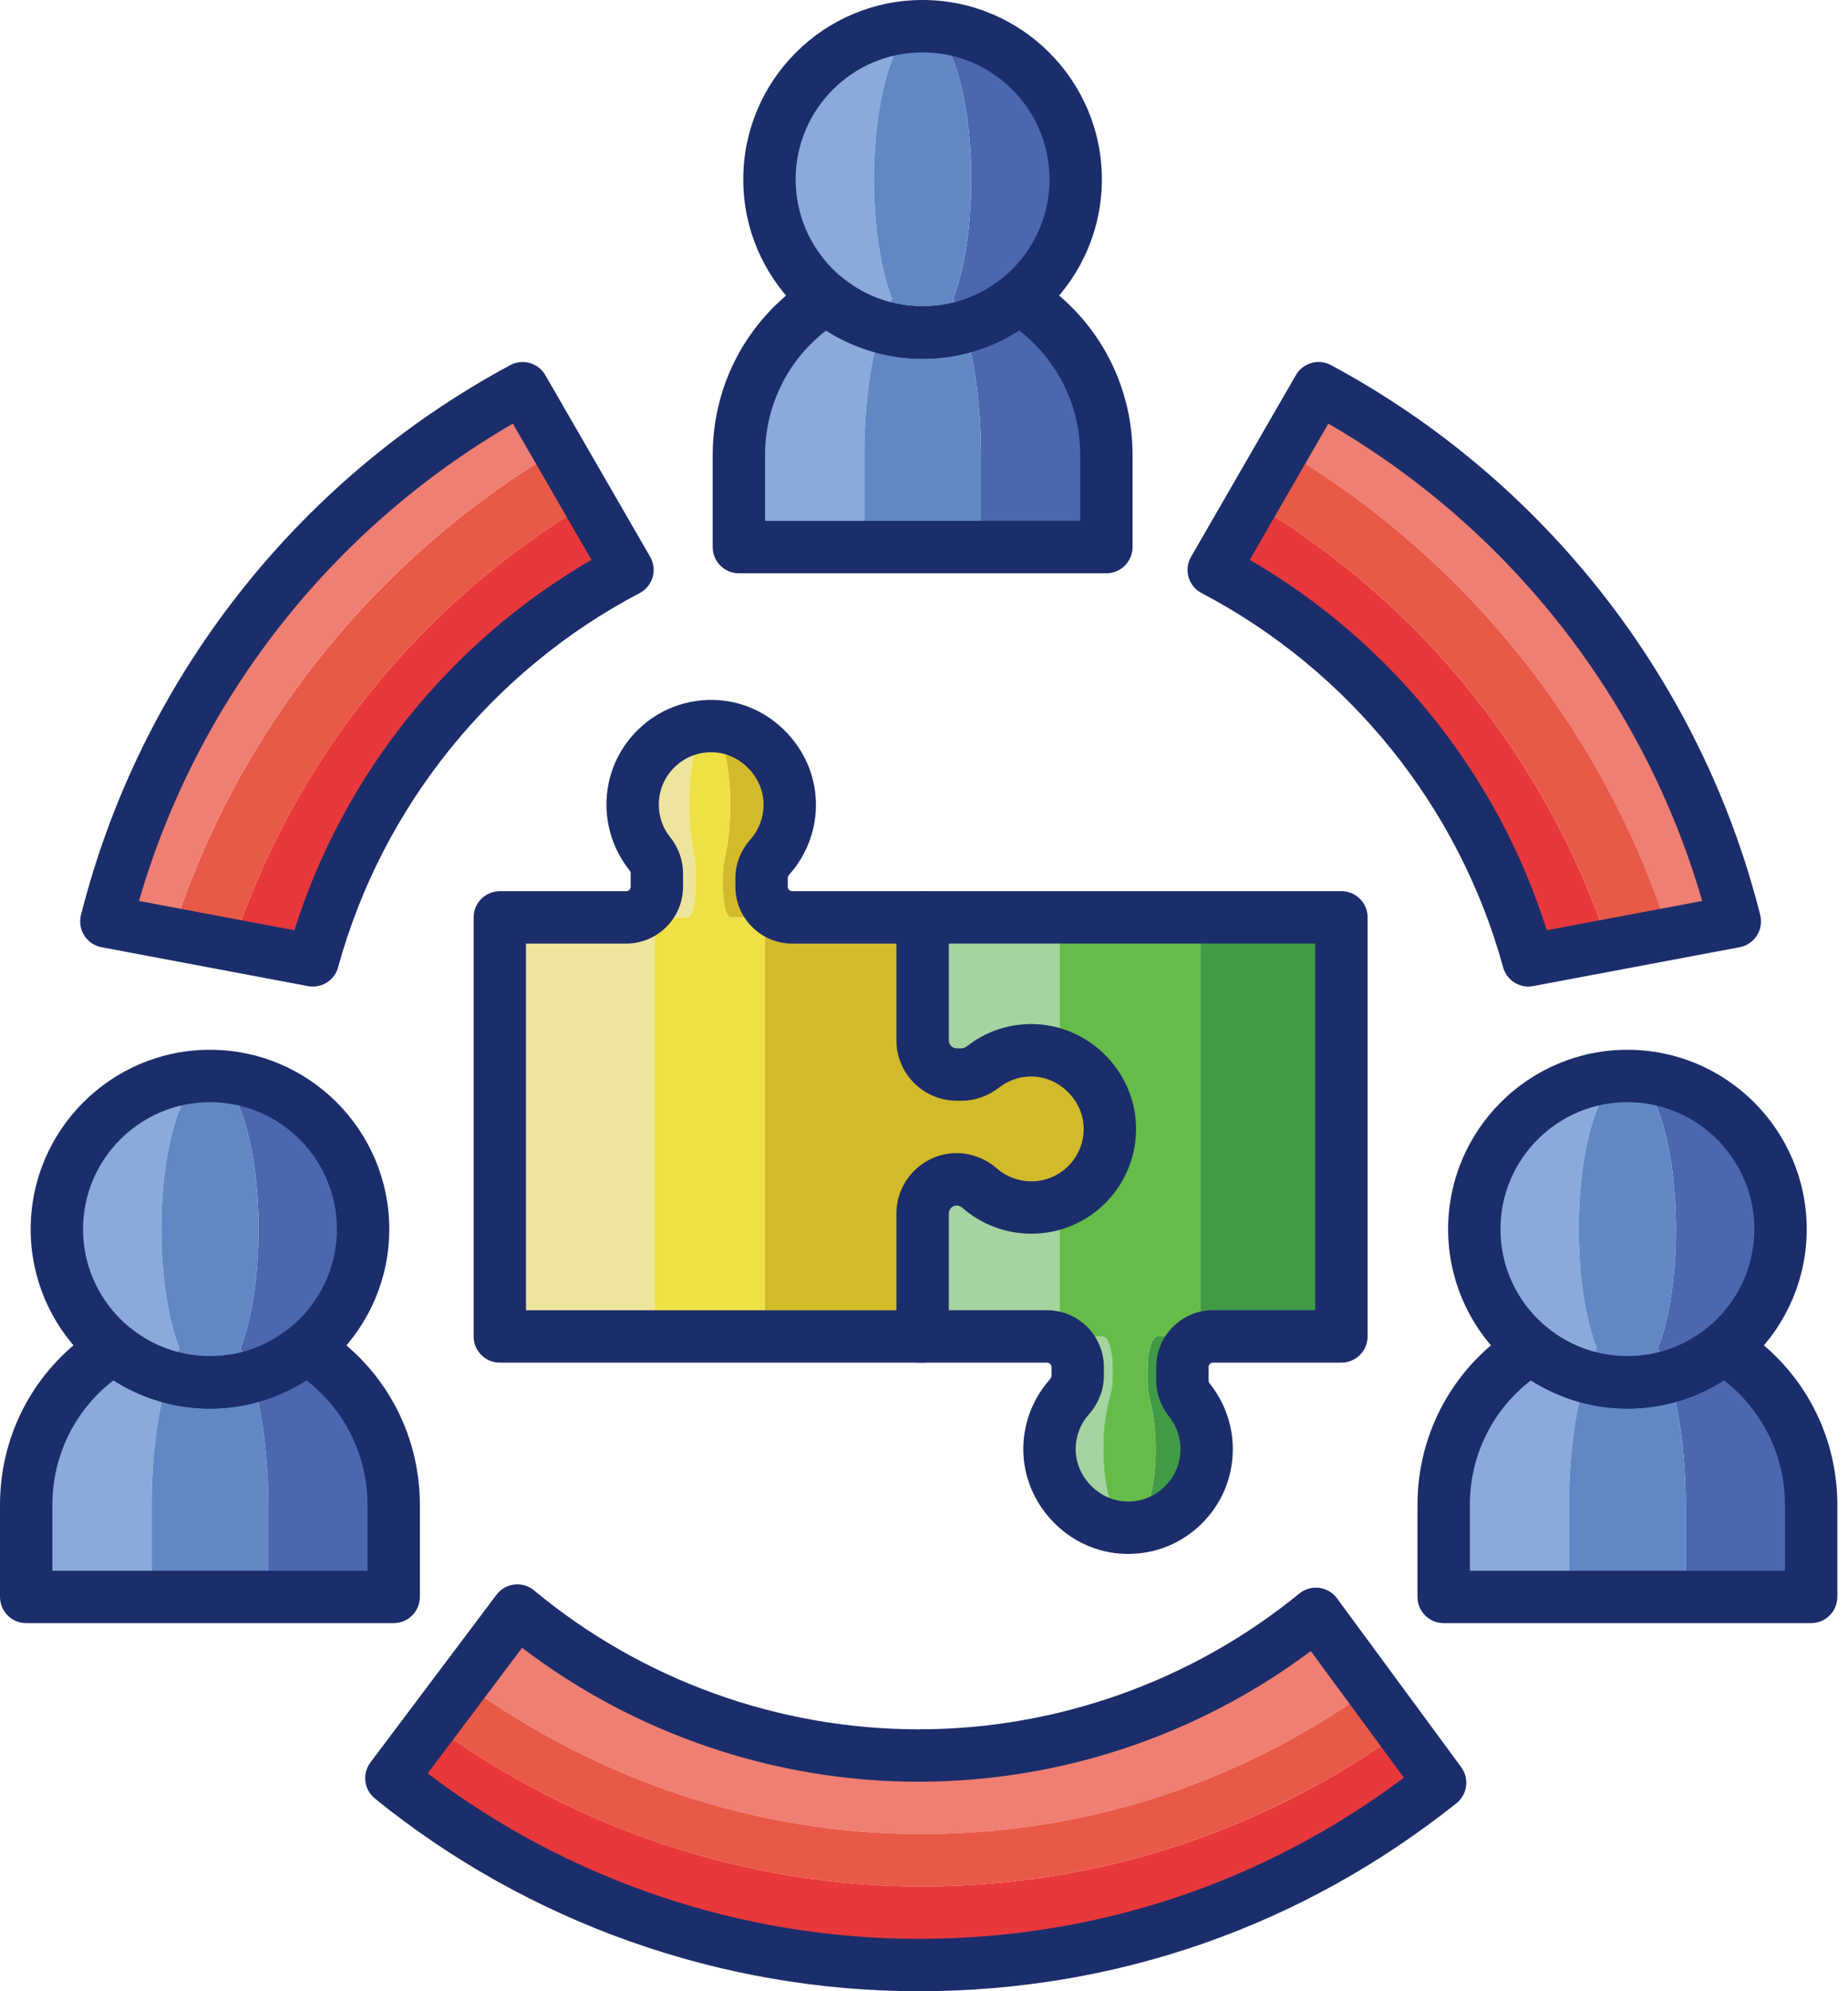 <svg width="65" height="70" viewBox="0 0 65 70" fill="none" xmlns="http://www.w3.org/2000/svg">
<path d="M48.23 59.373L46.286 56.731C42.478 59.844 37.614 61.712 32.312 61.712C26.945 61.712 22.027 59.798 18.198 56.616L16.295 59.148C21.018 62.595 26.659 64.475 32.413 64.475C38.126 64.475 43.548 62.718 48.23 59.373Z" fill="#EF7F72"/>
<path d="M15.19 60.619L13.769 62.509C18.833 66.616 25.285 69.078 32.313 69.078C39.249 69.078 45.624 66.68 50.657 62.67L49.322 60.856C44.323 64.436 38.527 66.316 32.414 66.316C26.26 66.316 20.231 64.306 15.19 60.619Z" fill="#E8383B"/>
<path d="M32.411 64.475C26.658 64.475 21.017 62.596 16.293 59.148L15.187 60.62C20.229 64.307 26.257 66.317 32.411 66.317C38.524 66.317 44.32 64.436 49.32 60.857L48.228 59.374C43.546 62.719 38.125 64.475 32.411 64.475Z" fill="#E95947"/>
<path d="M19.634 15.817L18.381 13.647C11.185 17.515 5.783 24.287 3.74 32.394L6.053 32.83C8.325 25.715 13.172 19.635 19.634 15.817Z" fill="#EF7F72"/>
<path d="M8.181 33.231L11.002 33.762C12.636 27.801 16.702 22.849 22.069 20.036L20.708 17.678C14.785 21.184 10.324 26.733 8.181 33.231Z" fill="#E8383B"/>
<path d="M20.71 17.679L19.635 15.819C13.174 19.637 8.326 25.718 6.054 32.832L8.182 33.232C10.325 26.735 14.787 21.185 20.71 17.679Z" fill="#E95947"/>
<path d="M45.126 15.817L46.379 13.647C53.575 17.515 58.977 24.287 61.02 32.394L58.707 32.83C56.435 25.715 51.588 19.635 45.126 15.817Z" fill="#EF7F72"/>
<path d="M56.58 33.231L53.758 33.762C52.124 27.801 48.058 22.849 42.691 20.036L44.053 17.678C49.975 21.184 54.436 26.733 56.58 33.231Z" fill="#E8383B"/>
<path d="M44.053 17.679L45.127 15.819C51.589 19.637 56.437 25.718 58.709 32.832L56.581 33.232C54.437 26.735 49.976 21.185 44.053 17.679Z" fill="#E95947"/>
<path d="M5.334 52.906C5.334 50.578 5.724 48.538 6.31 47.4C5.923 46.413 5.675 44.904 5.675 43.212C5.675 40.237 6.44 37.826 7.384 37.826C4.41 37.826 1.998 40.237 1.998 43.212C1.998 44.904 2.779 46.413 3.999 47.4C2.153 48.538 0.921 50.578 0.921 52.906V53.983V56.137H5.333V53.983V52.906H5.334Z" fill="#89AADB"/>
<path d="M10.768 47.4C11.989 46.413 12.77 44.904 12.77 43.212C12.77 40.237 10.358 37.826 7.384 37.826C8.328 37.826 9.093 40.237 9.093 43.212C9.093 44.904 8.845 46.413 8.458 47.4C9.044 48.538 9.434 50.578 9.434 52.906V53.983V56.137H13.847V53.983V52.906C13.847 50.577 12.615 48.537 10.768 47.4Z" fill="#4B67B0"/>
<path d="M9.435 52.906C9.435 50.578 9.044 48.538 8.458 47.4C8.846 46.413 9.093 44.904 9.093 43.212C9.093 40.237 8.328 37.826 7.384 37.826C6.441 37.826 5.676 40.237 5.676 43.212C5.676 44.904 5.923 46.413 6.311 47.4C5.725 48.538 5.334 50.578 5.334 52.906V53.983V56.137H9.435V53.983V52.906Z" fill="#6287C5"/>
<path d="M7.386 49.517C3.908 49.517 1.079 46.688 1.079 43.211C1.079 39.734 3.908 36.904 7.386 36.904C10.863 36.904 13.692 39.733 13.692 43.211C13.692 46.688 10.863 49.517 7.386 49.517ZM7.386 38.746C4.924 38.746 2.921 40.749 2.921 43.211C2.921 45.673 4.923 47.676 7.386 47.676C9.848 47.676 11.851 45.673 11.851 43.211C11.851 40.749 9.848 38.746 7.386 38.746Z" fill="#1C2D6B"/>
<path d="M13.847 57.059H0.921C0.412 57.059 0 56.647 0 56.138V52.907C0 50.325 1.314 47.973 3.516 46.617C3.848 46.412 4.274 46.439 4.578 46.685C5.381 47.334 6.351 47.677 7.384 47.677C8.417 47.677 9.387 47.334 10.189 46.685C10.493 46.439 10.919 46.412 11.251 46.617C13.453 47.974 14.768 50.325 14.768 52.907V56.139C14.767 56.647 14.355 57.059 13.847 57.059ZM1.841 55.218H12.926V52.907C12.926 51.17 12.133 49.572 10.779 48.526C9.77 49.17 8.588 49.519 7.384 49.519C6.18 49.519 4.998 49.17 3.989 48.526C2.634 49.572 1.842 51.17 1.842 52.907V55.218H1.841Z" fill="#1C2D6B"/>
<path d="M55.19 52.906C55.19 50.578 55.581 48.538 56.167 47.4C55.779 46.413 55.532 44.904 55.532 43.212C55.532 40.237 56.297 37.826 57.24 37.826C54.266 37.826 51.855 40.237 51.855 43.212C51.855 44.904 52.635 46.413 53.856 47.4C52.009 48.538 50.777 50.578 50.777 52.906V53.983V56.137H55.19V53.983V52.906H55.19Z" fill="#89AADB"/>
<path d="M60.624 47.4C61.845 46.413 62.626 44.904 62.626 43.212C62.626 40.237 60.214 37.826 57.24 37.826C58.184 37.826 58.949 40.237 58.949 43.212C58.949 44.904 58.701 46.413 58.314 47.4C58.9 48.538 59.29 50.578 59.29 52.906V53.983V56.137H63.703V53.983V52.906C63.703 50.577 62.471 48.537 60.624 47.4Z" fill="#4B67B0"/>
<path d="M59.29 52.906C59.29 50.578 58.9 48.538 58.314 47.4C58.701 46.413 58.949 44.904 58.949 43.212C58.949 40.237 58.184 37.826 57.24 37.826C56.296 37.826 55.531 40.237 55.531 43.212C55.531 44.904 55.779 46.413 56.166 47.4C55.58 48.538 55.19 50.578 55.19 52.906V53.983V56.137H59.29V53.983V52.906Z" fill="#6287C5"/>
<path d="M57.241 49.517C53.764 49.517 50.935 46.688 50.935 43.211C50.935 39.734 53.764 36.904 57.241 36.904C60.719 36.904 63.548 39.733 63.548 43.211C63.548 46.688 60.719 49.517 57.241 49.517ZM57.241 38.746C54.779 38.746 52.776 40.749 52.776 43.211C52.776 45.673 54.779 47.676 57.241 47.676C59.703 47.676 61.706 45.673 61.706 43.211C61.706 40.749 59.703 38.746 57.241 38.746Z" fill="#1C2D6B"/>
<path d="M63.704 57.059H50.778C50.269 57.059 49.857 56.647 49.857 56.138V52.907C49.857 50.325 51.171 47.974 53.373 46.617C53.706 46.412 54.132 46.439 54.435 46.685C55.238 47.334 56.208 47.677 57.241 47.677C58.274 47.677 59.244 47.334 60.047 46.685C60.35 46.439 60.776 46.412 61.108 46.617C63.31 47.973 64.625 50.325 64.625 52.907V56.138C64.624 56.647 64.212 57.059 63.704 57.059ZM51.698 55.218H62.783V52.907C62.783 51.17 61.99 49.572 60.636 48.526C59.627 49.17 58.444 49.519 57.241 49.519C56.037 49.519 54.855 49.17 53.846 48.526C52.491 49.572 51.699 51.17 51.699 52.907V55.218H51.698Z" fill="#1C2D6B"/>
<path d="M30.4 16.001C30.4 13.673 30.791 11.633 31.377 10.495C30.989 9.508 30.742 7.999 30.742 6.307C30.742 3.332 31.507 0.921 32.45 0.921C29.476 0.921 27.064 3.332 27.064 6.307C27.064 7.999 27.845 9.508 29.066 10.495C27.219 11.633 25.987 13.673 25.987 16.001V17.078V19.233H30.4V17.078V16.001H30.4Z" fill="#89AADB"/>
<path d="M35.835 10.495C37.056 9.508 37.837 7.999 37.837 6.307C37.837 3.332 35.425 0.921 32.451 0.921C33.394 0.921 34.16 3.332 34.16 6.307C34.16 7.999 33.912 9.508 33.525 10.495C34.11 11.633 34.501 13.673 34.501 16.001V17.078V19.233H38.913V17.078V16.001C38.914 13.673 37.682 11.633 35.835 10.495Z" fill="#4B67B0"/>
<path d="M34.501 16.001C34.501 13.673 34.11 11.633 33.524 10.495C33.911 9.508 34.159 7.999 34.159 6.307C34.159 3.332 33.394 0.921 32.45 0.921C31.507 0.921 30.741 3.332 30.741 6.307C30.741 7.999 30.989 9.508 31.377 10.495C30.791 11.633 30.4 13.673 30.4 16.001V17.078V19.233H34.501V17.078V16.001Z" fill="#6287C5"/>
<path d="M32.45 12.613C28.972 12.613 26.143 9.784 26.143 6.306C26.143 2.829 28.972 0 32.45 0C35.927 0 38.756 2.829 38.756 6.306C38.756 9.784 35.927 12.613 32.45 12.613ZM32.45 1.841C29.988 1.841 27.985 3.844 27.985 6.306C27.985 8.768 29.987 10.771 32.45 10.771C34.912 10.771 36.915 8.769 36.915 6.306C36.915 3.844 34.912 1.841 32.45 1.841Z" fill="#1C2D6B"/>
<path d="M38.915 20.153H25.989C25.48 20.153 25.068 19.74 25.068 19.232V16C25.068 13.418 26.382 11.067 28.584 9.711C28.916 9.506 29.343 9.533 29.646 9.779C30.449 10.428 31.419 10.771 32.452 10.771C33.485 10.771 34.455 10.428 35.258 9.779C35.561 9.533 35.988 9.506 36.319 9.711C38.521 11.067 39.836 13.418 39.836 16V19.232C39.835 19.74 39.423 20.153 38.915 20.153ZM26.909 18.311H37.994V16C37.994 14.264 37.201 12.666 35.847 11.62C34.838 12.264 33.655 12.613 32.452 12.613C31.248 12.613 30.066 12.264 29.057 11.62C27.702 12.666 26.91 14.264 26.91 16V18.311H26.909Z" fill="#1C2D6B"/>
<path d="M11.005 34.682C10.948 34.682 10.891 34.677 10.834 34.666L3.571 33.299C3.321 33.252 3.102 33.104 2.965 32.89C2.829 32.676 2.786 32.415 2.848 32.169C4.926 23.923 10.429 16.877 17.947 12.836C18.384 12.601 18.931 12.755 19.18 13.187L22.868 19.574C22.993 19.791 23.024 20.05 22.955 20.291C22.885 20.532 22.72 20.733 22.498 20.85C17.303 23.573 13.437 28.368 11.892 34.005C11.781 34.41 11.412 34.682 11.005 34.682ZM4.89 31.673L10.356 32.702C12.078 27.232 15.827 22.562 20.804 19.682L18.039 14.893C11.659 18.584 6.93 24.621 4.89 31.673Z" fill="#1C2D6B"/>
<path d="M53.756 34.682C53.349 34.682 52.981 34.41 52.869 34.004C51.324 28.367 47.459 23.573 42.263 20.849C42.041 20.733 41.876 20.531 41.806 20.29C41.736 20.049 41.767 19.791 41.893 19.574L45.581 13.186C45.83 12.755 46.375 12.599 46.815 12.835C54.333 16.876 59.835 23.923 61.913 32.168C61.974 32.414 61.932 32.675 61.795 32.889C61.659 33.103 61.44 33.251 61.19 33.298L53.927 34.665C53.87 34.676 53.813 34.682 53.756 34.682ZM43.957 19.681C48.934 22.562 52.683 27.232 54.405 32.702L59.871 31.673C57.832 24.62 53.102 18.584 46.722 14.892L43.957 19.681Z" fill="#1C2D6B"/>
<path d="M32.31 70C25.365 70 18.573 67.594 13.186 63.225C12.801 62.913 12.732 62.352 13.03 61.956L17.461 56.064C17.612 55.863 17.839 55.732 18.09 55.703C18.341 55.673 18.591 55.748 18.785 55.909C22.574 59.058 27.378 60.793 32.31 60.793C37.18 60.793 41.935 59.098 45.701 56.019C45.897 55.859 46.148 55.788 46.399 55.819C46.649 55.85 46.876 55.983 47.025 56.186L51.396 62.125C51.689 62.524 51.615 63.083 51.228 63.391C45.801 67.715 39.26 70 32.31 70ZM15.044 62.342C19.986 66.099 26.082 68.159 32.31 68.159C38.542 68.159 44.425 66.203 49.38 62.493L46.104 58.042C42.14 61.01 37.28 62.635 32.31 62.635C27.272 62.635 22.357 60.969 18.364 57.927L15.044 62.342Z" fill="#1C2D6B"/>
<path d="M38.804 50.86C38.811 50.191 38.897 49.581 39.035 49.113C39.096 48.905 39.134 48.645 39.134 48.368V48.061C39.134 47.464 38.973 46.981 38.774 46.981H37.271V32.249H32.312V46.981H36.827C37.423 46.981 37.906 47.464 37.906 48.061V48.368C37.906 48.645 37.792 48.905 37.608 49.113C37.194 49.581 36.935 50.191 36.916 50.86C36.872 52.363 38.097 53.664 39.6 53.706C39.63 53.707 39.66 53.704 39.69 53.703C39.193 53.647 38.79 52.354 38.804 50.86Z" fill="#A4D4A0"/>
<path d="M42.226 32.249V46.981H40.722C40.523 46.981 40.362 47.464 40.362 48.061V48.535C40.362 48.785 40.392 49.024 40.445 49.22C40.57 49.693 40.646 50.291 40.646 50.943C40.646 52.446 40.246 53.665 39.748 53.702C41.242 53.665 42.443 52.446 42.443 50.943C42.443 50.291 42.216 49.693 41.838 49.22C41.681 49.024 41.59 48.785 41.59 48.535V48.061C41.59 47.464 42.073 46.981 42.67 46.981H47.184V32.249H42.226Z" fill="#419B46"/>
<path d="M39.697 53.705C39.711 53.706 39.726 53.703 39.74 53.702C39.723 53.702 39.706 53.703 39.689 53.703C39.692 53.704 39.694 53.705 39.697 53.705Z" fill="#65BC49"/>
<path d="M40.645 50.943C40.645 50.291 40.569 49.693 40.443 49.22C40.391 49.024 40.361 48.785 40.361 48.535V48.061C40.361 47.464 40.522 46.981 40.72 46.981H42.225V32.249H37.27V46.981H38.774C38.973 46.981 39.134 47.464 39.134 48.061V48.368C39.134 48.645 39.096 48.905 39.035 49.113C38.897 49.581 38.811 50.191 38.804 50.86C38.789 52.354 39.193 53.647 39.69 53.703C39.709 53.703 39.728 53.703 39.748 53.702C40.245 53.665 40.645 52.446 40.645 50.943Z" fill="#65BC49"/>
<path d="M39.679 54.627C39.644 54.627 39.609 54.627 39.574 54.626C38.602 54.599 37.691 54.186 37.009 53.465C36.327 52.742 35.966 51.807 35.994 50.833C36.02 49.974 36.348 49.146 36.918 48.502C36.96 48.455 36.985 48.404 36.985 48.367V48.06C36.985 47.973 36.914 47.902 36.826 47.902H32.312C31.803 47.902 31.391 47.489 31.391 46.981V32.249C31.391 31.741 31.803 31.329 32.312 31.329H47.182C47.691 31.329 48.103 31.741 48.103 32.249V46.981C48.103 47.489 47.691 47.902 47.182 47.902H42.668C42.581 47.902 42.509 47.973 42.509 48.06V48.534C42.509 48.568 42.526 48.607 42.555 48.645C43.075 49.294 43.362 50.11 43.362 50.942C43.362 51.946 42.966 52.884 42.246 53.584C41.553 54.258 40.644 54.627 39.679 54.627ZM33.233 46.06H36.826C37.929 46.06 38.827 46.957 38.827 48.06V48.367C38.827 48.855 38.639 49.336 38.297 49.722C38.012 50.044 37.848 50.458 37.835 50.886C37.821 51.368 38.003 51.835 38.348 52.2C38.692 52.563 39.145 52.771 39.625 52.784C40.129 52.8 40.603 52.613 40.963 52.263C41.323 51.913 41.521 51.444 41.521 50.942C41.521 50.521 41.381 50.124 41.118 49.794C40.828 49.432 40.668 48.984 40.668 48.533V48.06C40.668 46.957 41.565 46.059 42.668 46.059H46.262V33.169H33.233V46.06Z" fill="#1C2D6B"/>
<path d="M24.18 32.25C24.336 32.25 24.463 31.767 24.463 31.171V30.697C24.463 30.446 24.439 30.207 24.398 30.012C24.299 29.539 24.24 28.941 24.24 28.289C24.24 26.786 24.554 25.568 24.944 25.53C23.451 25.568 22.251 26.787 22.251 28.289C22.251 28.941 22.478 29.539 22.856 30.012C23.013 30.207 23.104 30.446 23.104 30.697V31.171C23.104 31.767 22.621 32.25 22.024 32.25H17.58V46.982H23.018V32.25H24.18Z" fill="#EDE49D"/>
<path d="M24.981 25.528C24.969 25.526 24.958 25.529 24.946 25.53C24.96 25.53 24.974 25.53 24.988 25.53C24.985 25.529 24.983 25.528 24.981 25.528Z" fill="#EEE045"/>
<path d="M36.279 36.923C35.64 36.921 35.052 37.138 34.583 37.502C34.363 37.672 34.099 37.776 33.821 37.776H33.652C32.989 37.776 32.45 37.237 32.45 36.574V32.252H27.866C27.27 32.252 26.787 31.768 26.787 31.172V30.865C26.787 30.587 26.901 30.328 27.085 30.12C27.499 29.652 27.757 29.043 27.777 28.373C27.821 26.871 26.597 25.57 25.094 25.527C25.059 25.527 25.025 25.53 24.99 25.53C25.379 25.589 25.695 26.881 25.684 28.373C25.679 29.043 25.611 29.652 25.503 30.12C25.455 30.328 25.425 30.588 25.425 30.865V31.172C25.425 31.768 25.551 32.252 25.707 32.252H26.906V35.72V36.574V42.661V44.151V46.983H32.45V42.661C32.45 41.997 32.988 41.459 33.652 41.459C33.954 41.459 34.239 41.581 34.468 41.779C34.952 42.197 35.582 42.451 36.272 42.451C37.826 42.451 39.081 41.168 39.035 39.603C38.992 38.135 37.748 36.926 36.279 36.923Z" fill="#D3BA2A"/>
<path d="M26.908 36.572V35.718V32.25H25.71C25.554 32.25 25.427 31.767 25.427 31.171V30.864C25.427 30.586 25.457 30.327 25.505 30.119C25.614 29.651 25.681 29.042 25.686 28.372C25.698 26.88 25.382 25.587 24.993 25.529C24.977 25.529 24.961 25.529 24.945 25.53C24.555 25.568 24.241 26.787 24.241 28.289C24.241 28.941 24.301 29.539 24.4 30.012C24.441 30.207 24.464 30.446 24.464 30.697V31.171C24.464 31.767 24.338 32.25 24.182 32.25H23.02V46.982H26.908V44.15V42.66V36.572H26.908Z" fill="#EEE045"/>
<path d="M32.45 47.903H17.58C17.071 47.903 16.659 47.49 16.659 46.982V32.25C16.659 31.742 17.071 31.33 17.58 31.33H22.024C22.112 31.33 22.183 31.258 22.183 31.171V30.697C22.183 30.663 22.167 30.624 22.137 30.587C21.617 29.937 21.331 29.12 21.331 28.289C21.331 27.285 21.727 26.347 22.447 25.647C23.166 24.947 24.115 24.581 25.121 24.606C26.092 24.633 27.003 25.046 27.684 25.768C28.367 26.491 28.727 27.426 28.698 28.4C28.673 29.257 28.345 30.085 27.775 30.729C27.733 30.776 27.708 30.827 27.708 30.863V31.17C27.708 31.258 27.779 31.329 27.867 31.329H32.451C32.96 31.329 33.372 31.741 33.372 32.25V36.572C33.372 36.727 33.498 36.854 33.653 36.854H33.822C33.882 36.854 33.953 36.825 34.02 36.773C34.67 36.267 35.45 36 36.274 36H36.282H36.283C38.25 36.005 39.898 37.608 39.957 39.574C39.986 40.58 39.617 41.531 38.917 42.252C38.217 42.972 37.278 43.37 36.274 43.37C35.39 43.37 34.535 43.052 33.867 42.474C33.825 42.438 33.742 42.378 33.653 42.378C33.498 42.378 33.372 42.504 33.372 42.659V46.981C33.371 47.49 32.959 47.903 32.45 47.903ZM18.501 46.061H31.53V42.66C31.53 41.489 32.482 40.537 33.653 40.537C34.16 40.537 34.664 40.73 35.07 41.081C35.404 41.37 35.831 41.529 36.273 41.529C36.776 41.529 37.245 41.33 37.596 40.969C37.946 40.609 38.13 40.133 38.115 39.629C38.087 38.663 37.245 37.845 36.278 37.843C36.276 37.843 36.275 37.843 36.273 37.843C35.862 37.843 35.473 37.976 35.148 38.228C34.754 38.534 34.295 38.695 33.821 38.695H33.653C32.482 38.695 31.53 37.743 31.53 36.572V33.171H27.866C26.764 33.171 25.866 32.274 25.866 31.171V30.864C25.866 30.376 26.054 29.895 26.395 29.509C26.681 29.186 26.845 28.773 26.857 28.345C26.872 27.863 26.689 27.397 26.345 27.032C26.001 26.668 25.548 26.46 25.069 26.446C24.562 26.431 24.09 26.617 23.73 26.967C23.37 27.317 23.172 27.786 23.172 28.288C23.172 28.71 23.311 29.106 23.575 29.436C23.865 29.798 24.025 30.246 24.025 30.697V31.17C24.025 32.273 23.128 33.171 22.024 33.171H18.501V46.061Z" fill="#1C2D6B"/>
</svg>
